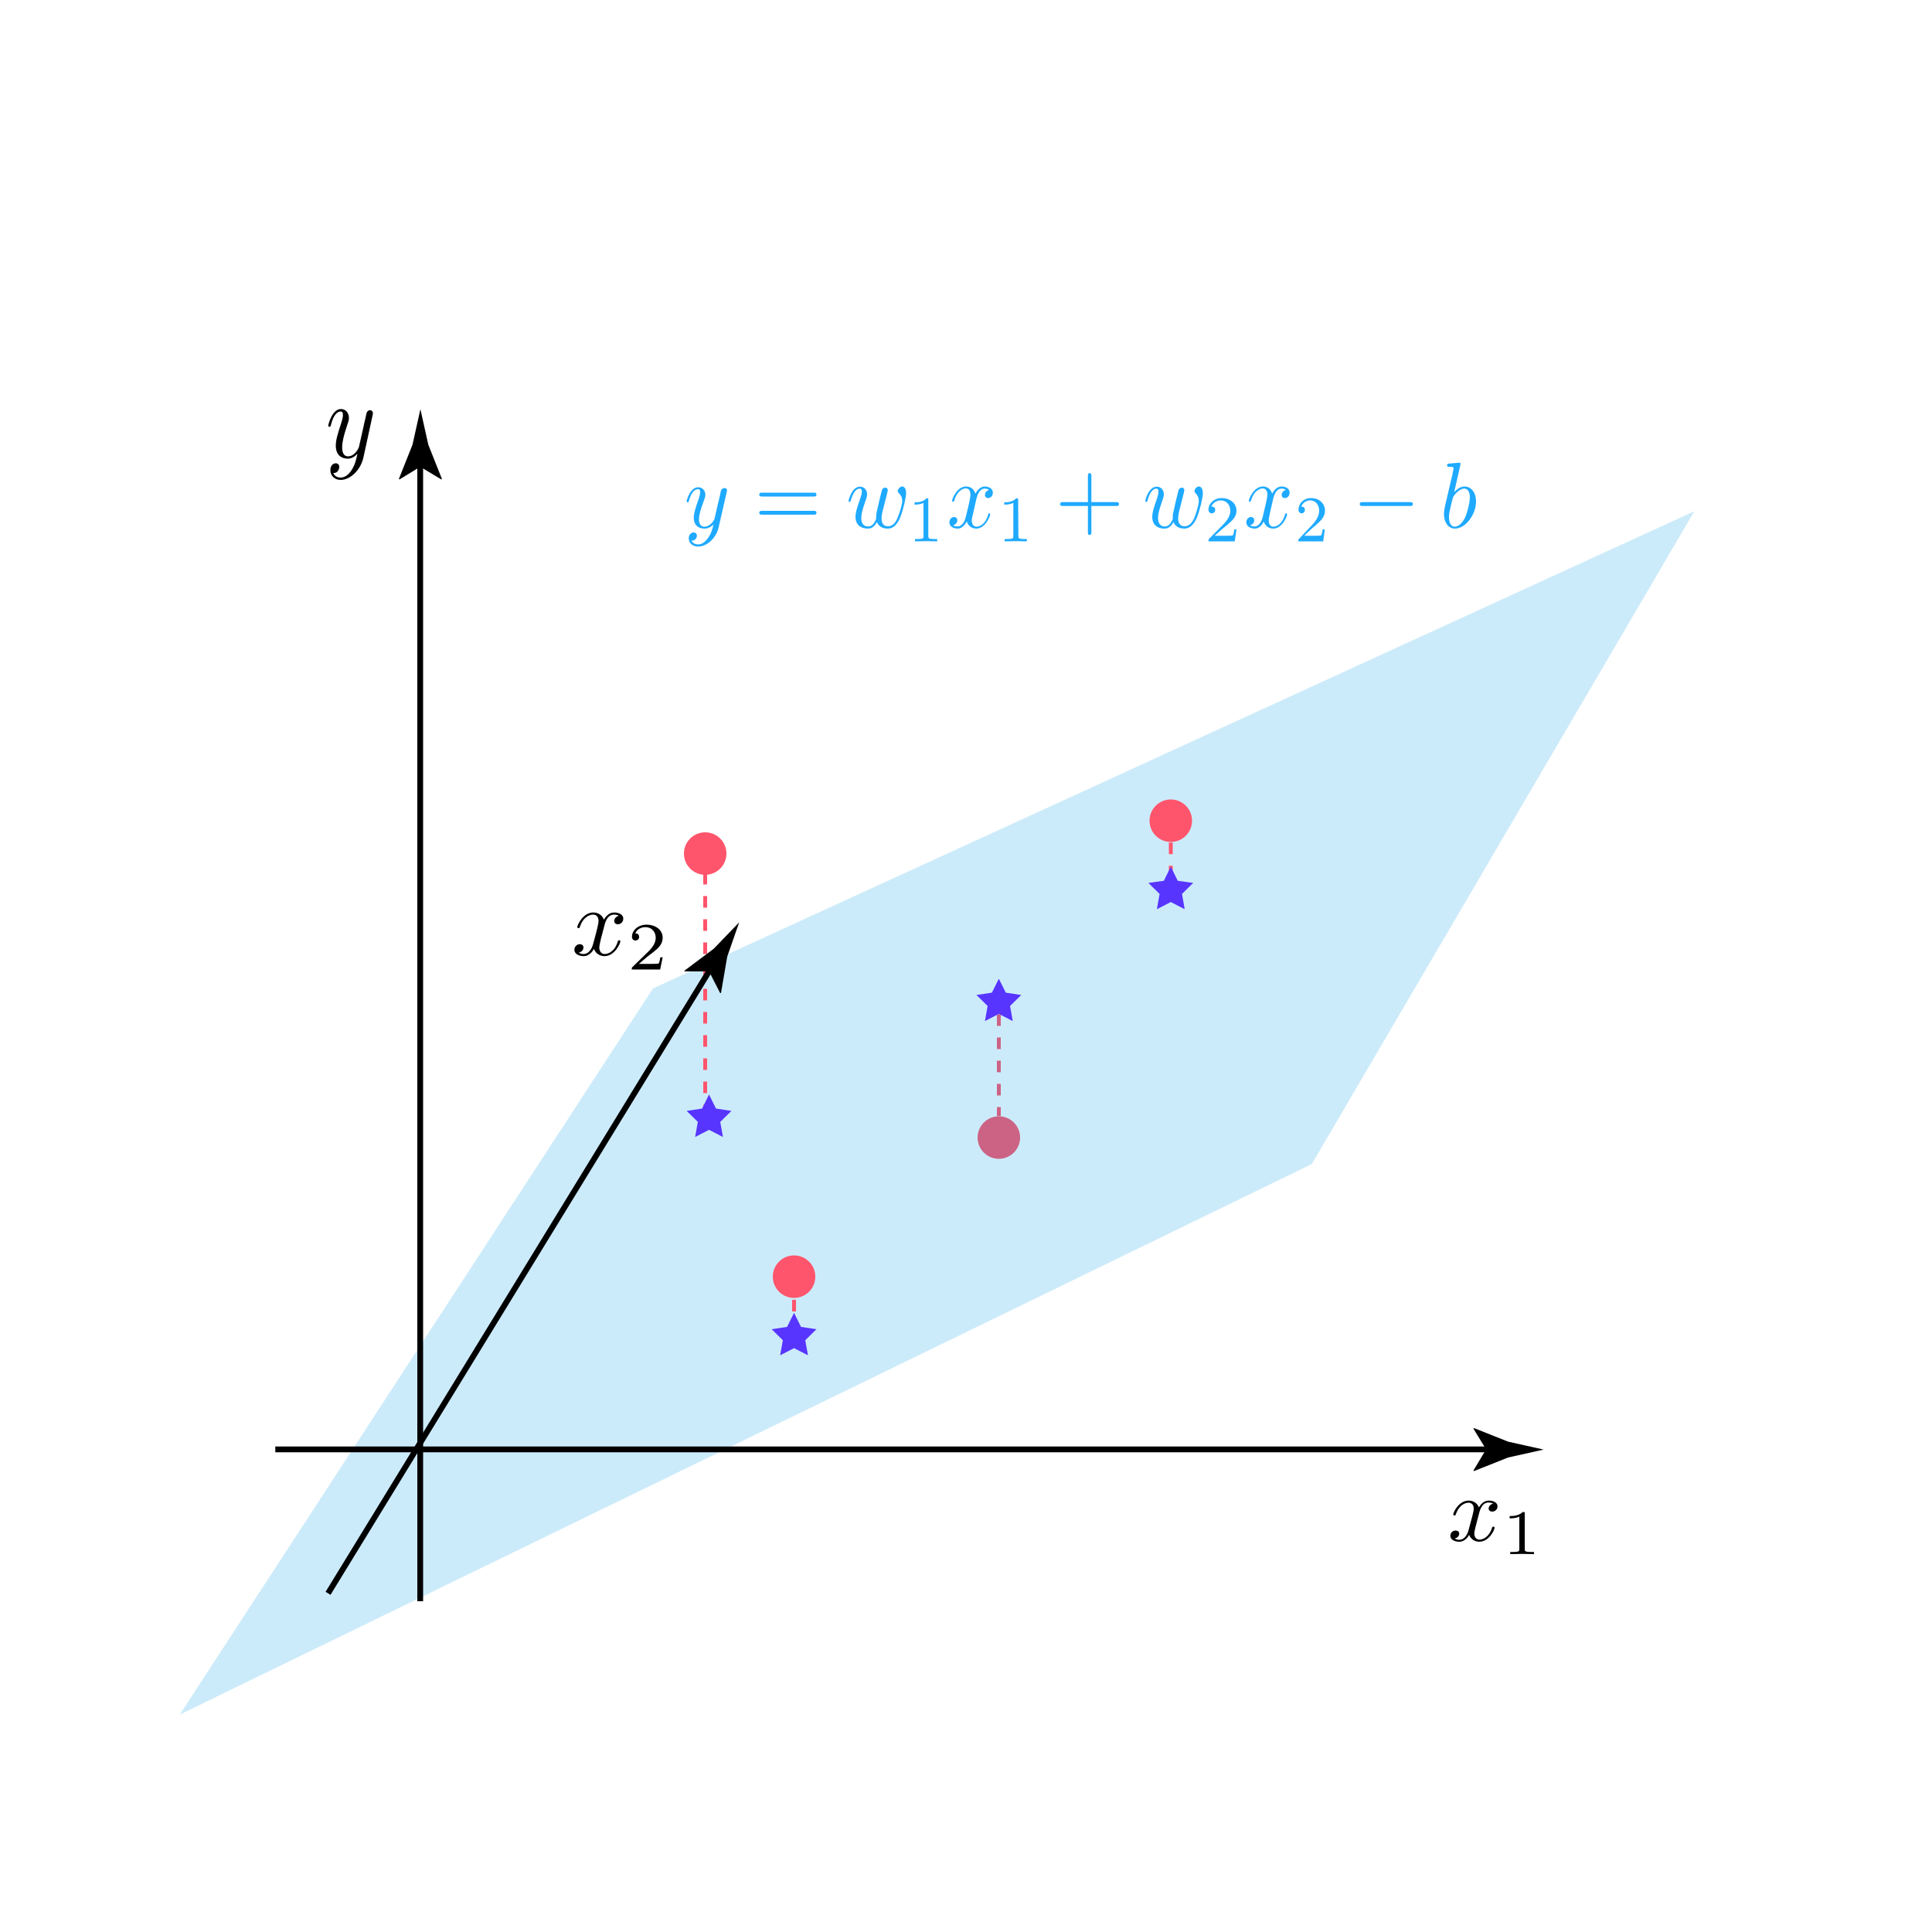 <?xml version="1.0" encoding="utf-8"?>
<!-- Generator: Adobe Illustrator 26.5.0, SVG Export Plug-In . SVG Version: 6.00 Build 0)  -->
<svg version="1.1" id="Layer_1" xmlns="http://www.w3.org/2000/svg" xmlns:xlink="http://www.w3.org/1999/xlink" x="0px" y="0px"
	 viewBox="0 0 1000 1000" style="enable-background:new 0 0 1000 1000;" xml:space="preserve">
<style type="text/css">
	.st0{fill-rule:evenodd;clip-rule:evenodd;fill:#FF556C;}
	.st1{fill:none;stroke:#FF556C;stroke-width:2;stroke-miterlimit:10;stroke-dasharray:6;}
	.st2{opacity:0.2;fill-rule:evenodd;clip-rule:evenodd;fill:#009EE9;enable-background:new    ;}
	.st3{fill:none;}
	.st4{fill:none;stroke:#000000;stroke-width:3;stroke-miterlimit:10;}
	.st5{fill-rule:evenodd;clip-rule:evenodd;}
	.st6{fill-rule:evenodd;clip-rule:evenodd;fill:#1FAAFF;}
	.st7{fill-rule:evenodd;clip-rule:evenodd;fill:#5735FF;}
</style>
<circle class="st0" cx="517" cy="588.8" r="11"/>
<line class="st1" x1="517" y1="525" x2="517" y2="577.7"/>
<polygon class="st2" points="93,887.5 338,511.6 877,264.6 679,602.5 "/>
<line class="st1" x1="606" y1="436.1" x2="606" y2="459.8"/>
<line class="st1" x1="411" y1="690.8" x2="411" y2="650.8"/>
<line class="st1" x1="365" y1="577.8" x2="365" y2="432.8"/>
<g>
	<line class="st3" x1="142.5" y1="750.2" x2="799" y2="750.2"/>
	<g>
		<line class="st4" x1="142.5" y1="750.2" x2="774.5" y2="750.2"/>
		<g>
			<path d="M769.2,750.2l-6.6-10.8l0.4-0.2l17.6,7c6.1,1.4,12.3,2.7,18.4,4.1c-6.1,1.4-12.3,2.7-18.4,4.1l-17.6,7l-0.4-0.2
				L769.2,750.2z"/>
		</g>
	</g>
</g>
<g>
	<line class="st3" x1="169.8" y1="824.7" x2="382.6" y2="477.4"/>
	<g>
		<line class="st4" x1="169.8" y1="824.7" x2="369.8" y2="498.2"/>
		<g>
			<path d="M367,502.8h-12.7v-0.4l15.2-11.4c4.4-4.5,8.7-9.1,13.1-13.6c-2.1,5.9-4.1,11.9-6.2,17.8l-3.2,18.7l-0.4,0.2L367,502.8z"
				/>
		</g>
	</g>
</g>
<g>
	<line class="st3" x1="217.5" y1="828.8" x2="217.5" y2="211.8"/>
	<g>
		<line class="st4" x1="217.5" y1="828.8" x2="217.5" y2="236.3"/>
		<g>
			<path d="M217.5,241.6l-10.8,6.6l-0.2-0.4l7-17.6c1.4-6.1,2.7-12.3,4.1-18.4c1.4,6.1,2.7,12.3,4.1,18.4l7,17.6l-0.2,0.4
				L217.5,241.6z"/>
		</g>
	</g>
</g>
<g>
	<path class="st5" d="M765.6,783.2c0.3-1.2,1.4-5.5,4.8-5.5c0.3,0,1.5,0,2.5,0.6c-1.4,0.2-2.4,1.4-2.4,2.5c0,0.8,0.6,1.6,1.9,1.6
		c1.1,0,2.7-0.8,2.7-2.7c0-2.4-2.9-3-4.5-3c-2.9,0-4.5,2.5-5.1,3.5c-1.3-3-4-3.5-5.3-3.5c-5.1,0-8,6-8,7.2c0,0.5,0.5,0.5,0.6,0.5
		c0.4,0,0.6-0.1,0.7-0.5c1.7-5,4.9-6.1,6.6-6.1c0.9,0,2.7,0.4,2.7,3.1c0,1.4-0.9,4.6-2.7,11.2c-0.8,2.9-2.6,4.9-4.7,4.9
		c-0.3,0-1.4,0-2.5-0.7c1.3-0.2,2.4-1.2,2.4-2.5c0-1.2-1.1-1.6-1.9-1.6c-1.5,0-2.7,1.2-2.7,2.7c0,2.2,2.5,3.1,4.6,3.1
		c3.3,0,5-3.3,5.1-3.6c0.6,1.7,2.4,3.6,5.3,3.6c5,0,7.9-6.1,7.9-7.3c0-0.5-0.5-0.5-0.6-0.5c-0.5,0-0.6,0.2-0.7,0.5
		c-1.6,5.1-4.9,6.2-6.5,6.2c-1.9,0-2.7-1.5-2.7-3.1c0-1,0.3-2.1,0.8-4.1L765.6,783.2"/>
	<path class="st5" d="M789.2,783.5c0-0.9,0-0.9-1-0.9c-2.2,2.1-5.3,2.1-6.8,2.1v1.2c0.9,0,3.2,0,5-0.9v16.8c0,1,0,1.5-3.4,1.5h-1.3
		v1.1c0.6,0,4.8-0.1,6.1-0.1c1.1,0,5.4,0.1,6.2,0.1v-1.1h-1.4c-3.4,0-3.4-0.5-3.4-1.5L789.2,783.5"/>
</g>
<g>
	<path class="st5" d="M312.8,479.2c0.3-1.3,1.4-5.8,5-5.8c0.3,0,1.5,0,2.6,0.6c-1.4,0.2-2.5,1.5-2.5,2.7c0,0.8,0.6,1.7,1.9,1.7
		c1.1,0,2.8-0.8,2.8-2.9c0-2.5-3-3.2-4.7-3.2c-3,0-4.7,2.6-5.3,3.7c-1.3-3.2-4.1-3.7-5.5-3.7c-5.3,0-8.3,6.4-8.3,7.6
		c0,0.5,0.5,0.5,0.6,0.5c0.4,0,0.6-0.1,0.7-0.5c1.7-5.3,5.1-6.5,6.9-6.5c0.9,0,2.8,0.4,2.8,3.3c0,1.5-0.9,4.9-2.8,11.9
		c-0.8,3.1-2.7,5.2-4.9,5.2c-0.3,0-1.4,0-2.6-0.7c1.3-0.2,2.5-1.3,2.5-2.7c0-1.3-1.1-1.7-1.9-1.7c-1.5,0-2.8,1.3-2.8,2.9
		c0,2.3,2.6,3.3,4.8,3.3c3.4,0,5.2-3.5,5.3-3.8c0.6,1.8,2.5,3.8,5.5,3.8c5.2,0,8.2-6.5,8.2-7.7c0-0.5-0.5-0.5-0.6-0.5
		c-0.5,0-0.6,0.2-0.7,0.5c-1.6,5.4-5.1,6.6-6.8,6.6c-1.9,0-2.8-1.6-2.8-3.3c0-1.1,0.3-2.2,0.8-4.4L312.8,479.2"/>
	<path class="st5" d="M343,495.5h-1.2c-0.1,0.7-0.5,2.8-0.9,3.2c-0.3,0.2-3.1,0.2-3.6,0.2h-6.6c3.8-3.3,5-4.3,7.2-5.9
		c2.7-2.1,5.1-4.2,5.1-7.6c0-4.2-3.8-6.8-8.4-6.8c-4.4,0-7.5,3-7.5,6.3c0,1.8,1.5,1.9,1.9,1.9c0.8,0,1.8-0.6,1.8-1.8
		c0-0.7-0.2-1.9-2-1.9c1.1-2.5,3.5-3.2,5.2-3.2c3.6,0,5.4,2.7,5.4,5.5c0,3.1-2.3,5.5-3.4,6.7l-8.6,8.4c-0.4,0.3-0.4,0.4-0.4,1.3
		h14.7L343,495.5"/>
</g>
<g>
	<path class="st5" d="M192.8,215.2c0.2-0.8,0.2-0.9,0.2-1.3c0-1-0.7-1.6-1.5-1.6c-0.5,0-1.3,0.3-1.7,1.3c-0.1,0.2-0.5,2-0.7,3.1
		c-0.4,1.4-0.7,3-1,4.4l-2.3,10.2c-0.2,0.9-2.3,4.9-5.6,4.9c-2.6,0-3.1-2.5-3.1-4.7c0-2.6,0.8-6.1,2.5-11.1c0.8-2.3,1-3,1-4
		c0-2.6-1.6-4.7-4.1-4.7c-4.7,0-6.6,8.2-6.6,8.6c0,0.6,0.5,0.6,0.6,0.6c0.5,0,0.5-0.1,0.8-1c1.3-5.2,3.3-6.9,5-6.9
		c0.4,0,1.2,0,1.2,1.8c0,1.4-0.5,2.8-0.8,3.9c-2,6-2.9,9.3-2.9,11.9c0,5.1,3.1,6.8,6.2,6.8c1.9,0,3.6-1,5-2.6
		c-0.6,3-1.2,5.8-3.2,8.8c-1.3,1.9-3.2,3.6-5.5,3.6c-0.7,0-3-0.2-3.8-2.4c0.8,0,1.4,0,2.1-0.7c0.5-0.6,1-1.3,1-2.4
		c0-1.7-1.3-1.9-1.8-1.9c-1.2,0-2.8,0.9-2.8,3.6c0,2.8,2.2,5,5.3,5c5.1,0,10.4-5.2,11.8-11.6L192.8,215.2"/>
</g>
<g>
	<path class="st6" d="M376.1,254.9c0.2-0.7,0.2-0.8,0.2-1.1c0-0.9-0.6-1.2-1.4-1.2c-0.4,0-1.1,0.3-1.6,1c-0.1,0.3-0.5,1.7-0.6,2.6
		c-0.3,1.2-0.6,2.5-0.9,3.8l-2,8.6c-0.2,0.7-2.2,4-5.2,4c-2.3,0-2.8-2.1-2.8-3.8c0-2.2,0.8-5.1,2.4-9.3c0.7-1.9,0.9-2.5,0.9-3.4
		c0-2.1-1.5-3.9-3.7-3.9c-4.3,0-6,6.9-6,7.3s0.5,0.5,0.5,0.5c0.5,0,0.5-0.1,0.7-0.9c1.3-4.5,3.1-5.9,4.7-5.9c0.4,0,1.1,0,1.1,1.5
		c0,1.2-0.5,2.5-0.7,3.3c-1.8,5.1-2.6,7.7-2.6,10c0,4.2,2.8,5.6,5.5,5.6c1.8,0,3.4-0.8,4.7-2.1c-0.6,2.5-1.2,4.8-3,7.2
		c-1.2,1.6-2.9,3.1-4.9,3.1c-0.6,0-2.7-0.2-3.5-2c0.7,0,1.3,0,1.9-0.6c0.5-0.5,0.9-1,0.9-1.9c0-1.5-1.2-1.7-1.6-1.7
		c-1.1,0-2.6,0.8-2.6,3.1c0,2.4,2,4.2,4.8,4.2c4.7,0,9.3-4.4,10.6-9.7L376.1,254.9"/>
	<path class="st6" d="M421.2,257c0.6,0,1.4,0,1.4-1s-0.8-1-1.4-1h-26.7c-0.6,0-1.5,0-1.5,1s0.9,1,1.5,1H421.2L421.2,257L421.2,257z
		 M421.2,266.4c0.6,0,1.4,0,1.4-1s-0.8-1-1.4-1h-26.7c-0.6,0-1.5,0-1.5,1s0.9,1,1.5,1H421.2"/>
	<path class="st6" d="M458.8,256.9c0.3-1.1,0.7-2.9,0.7-3.2c0-0.9-0.6-1.3-1.4-1.3c-0.5,0-1.4,0.4-1.6,1.3
		c-0.2,0.3-2.3,9.4-2.6,10.7c-0.3,1.4-0.4,2.3-0.4,3.2c0,0.6,0,0.7,0,0.9c-1,2.6-2.3,4-4.1,4c-3.6,0-3.6-3.6-3.6-4.3
		c0-1.5,0.2-3.5,2.3-9.3c0.5-1.4,0.7-2.1,0.7-3.1c0-2.1-1.4-3.9-3.7-3.9c-4.2,0-5.9,6.9-5.9,7.4s0.5,0.5,0.5,0.5
		c0.5,0,0.5-0.1,0.7-0.9c1.3-4.4,3-6,4.6-6c0.4,0,1.1,0.1,1.1,1.6c0,1.2-0.5,2.5-0.8,3.4c-2,5.6-2.5,7.8-2.5,9.6
		c0,4.4,3.1,6.1,6.4,6.1c0.8,0,2.9,0,4.7-3.4c1.2,3.1,4.2,3.4,5.6,3.4c3.4,0,5.3-3,6.5-5.9c1.5-3.8,3-10.2,3-12.5
		c0-2.6-1.2-3.4-2-3.4c-1.1,0-2.3,1.3-2.3,2.3c0,0.7,0.3,1,0.7,1.3c0.5,0.5,1.6,1.7,1.6,4c0,1.6-1.4,6.3-2.5,8.8
		c-1.1,2.6-2.7,4.2-4.9,4.2s-3.3-1.4-3.3-4.1c0-1.3,0.3-2.9,0.5-3.6L458.8,256.9"/>
	<path class="st6" d="M480.5,258.8c0-0.9,0-0.9-0.9-0.9c-2,2.1-4.9,2.1-6.2,2.1v1.2c0.7,0,2.8,0,4.6-0.9v17.2c0,1.1,0,1.5-3.2,1.5
		h-1.2v1.2c0.5,0,4.5-0.1,5.7-0.1c1,0,5,0.1,5.8,0.1V279h-1.4c-3.2,0-3.2-0.5-3.2-1.5V258.8"/>
	<path class="st6" d="M505.3,258.6c0.3-1.3,1.3-5.7,4.4-5.7c0.3,0,1.3,0,2.3,0.7c-1.3,0.2-2.2,1.4-2.2,2.6c0,0.8,0.5,1.6,1.7,1.6
		c1,0,2.4-0.9,2.4-2.8c0-2.5-2.7-3.2-4.2-3.2c-2.6,0-4.3,2.6-4.8,3.7c-1.1-3.2-3.5-3.7-4.9-3.7c-4.6,0-7.2,6.3-7.2,7.4
		c0,0.5,0.5,0.5,0.5,0.5c0.4,0,0.5-0.1,0.6-0.6c1.5-5,4.4-6.3,6-6.3c0.9,0,2.4,0.5,2.4,3.3c0,1.4-0.7,4.6-2.4,11.4
		c-0.7,3-2.3,5-4.3,5c-0.3,0-1.3,0-2.3-0.6c1.2-0.3,2.2-1.3,2.2-2.6s-1-1.7-1.7-1.7c-1.4,0-2.4,1.3-2.4,2.8c0,2.2,2.3,3.2,4.3,3.2
		c2.9,0,4.5-3.4,4.7-3.7c0.5,1.8,2.2,3.7,4.9,3.7c4.6,0,7.2-6.2,7.2-7.4c0-0.5-0.4-0.5-0.5-0.5c-0.4,0-0.5,0.2-0.5,0.6
		c-1.4,5.1-4.5,6.3-6,6.3c-1.8,0-2.5-1.5-2.5-3.2c0-1.1,0.3-2.1,0.8-4.2L505.3,258.6"/>
	<path class="st6" d="M527,258.8c0-0.9-0.1-0.9-1-0.9c-2,2.1-4.9,2.1-6.2,2.1v1.2c0.7,0,2.8,0,4.7-0.9v17.2c0,1.1,0,1.5-3.2,1.5H520
		v1.2c0.6,0,4.6-0.1,5.8-0.1c0.9,0,4.9,0.1,5.7,0.1V279h-1.2c-3.2,0-3.2-0.5-3.2-1.5L527,258.8"/>
	<path class="st6" d="M564.9,261.9h12.8c0.6,0,1.5,0,1.5-1s-0.8-1-1.5-1h-12.8v-13.5c0-0.7,0-1.5-0.9-1.5s-0.9,0.9-0.9,1.5v13.5
		h-12.8c-0.6,0-1.6,0-1.6,1s0.9,1,1.6,1h12.8v13.5c0,0.7,0,1.5,0.9,1.5s0.9-0.9,0.9-1.5V261.9"/>
	<path class="st6" d="M612.3,256.9c0.3-1.1,0.7-2.9,0.7-3.2c0-0.9-0.6-1.3-1.3-1.3c-0.5,0-1.4,0.4-1.7,1.3
		c-0.1,0.3-2.3,9.4-2.5,10.7c-0.4,1.4-0.5,2.3-0.5,3.2c0,0.6,0,0.7,0.1,0.9c-1.1,2.6-2.4,4-4.1,4c-3.6,0-3.6-3.6-3.6-4.3
		c0-1.5,0.2-3.5,2.3-9.3c0.5-1.4,0.7-2.1,0.7-3.1c0-2.1-1.4-3.9-3.7-3.9c-4.2,0-5.9,6.9-5.9,7.4s0.5,0.5,0.5,0.5
		c0.5,0,0.5-0.1,0.7-0.9c1.2-4.4,3-6,4.5-6c0.4,0,1.1,0.1,1.1,1.6c0,1.2-0.5,2.5-0.7,3.4c-2,5.6-2.5,7.8-2.5,9.6
		c0,4.4,3,6.1,6.3,6.1c0.8,0,2.9,0,4.7-3.4c1.2,3.1,4.3,3.4,5.6,3.4c3.4,0,5.4-3,6.6-5.9c1.5-3.8,3-10.2,3-12.5c0-2.6-1.3-3.4-2-3.4
		c-1.2,0-2.3,1.3-2.3,2.3c0,0.7,0.3,1,0.6,1.3c0.5,0.5,1.6,1.7,1.6,4c0,1.6-1.3,6.3-2.4,8.8c-1.2,2.6-2.8,4.2-5,4.2
		c-2.1,0-3.3-1.4-3.3-4.1c0-1.3,0.4-2.9,0.5-3.6L612.3,256.9"/>
	<path class="st6" d="M640,274h-1.1c-0.1,0.8-0.4,2.7-0.8,3.1c-0.3,0.2-2.7,0.2-3.2,0.2h-6.2c3.5-3.2,4.6-4.1,6.6-5.7
		c2.4-2,4.7-4.1,4.7-7.2c0-4.1-3.5-6.6-7.7-6.6c-4,0-6.8,2.9-6.8,6c0,1.7,1.4,1.9,1.7,1.9c0.8,0,1.8-0.6,1.8-1.8
		c0-0.6-0.3-1.7-2-1.7c1-2.4,3.3-3.2,4.8-3.2c3.3,0,5,2.6,5,5.4c0,2.9-2,5.2-3.1,6.5l-7.9,8c-0.3,0.3-0.3,0.4-0.3,1.3h13.6L640,274"
		/>
	<path class="st6" d="M658.9,258.6c0.3-1.3,1.3-5.7,4.4-5.7c0.3,0,1.4,0,2.3,0.7c-1.3,0.2-2.2,1.4-2.2,2.6c0,0.8,0.5,1.6,1.7,1.6
		c1,0,2.4-0.9,2.4-2.8c0-2.5-2.6-3.2-4.2-3.2c-2.6,0-4.3,2.6-4.8,3.7c-1.1-3.2-3.5-3.7-4.8-3.7c-4.7,0-7.3,6.3-7.3,7.4
		c0,0.5,0.5,0.5,0.5,0.5c0.4,0,0.5-0.1,0.6-0.6c1.5-5,4.5-6.3,6.1-6.3c0.8,0,2.4,0.5,2.4,3.3c0,1.4-0.8,4.6-2.4,11.4
		c-0.7,3-2.4,5-4.3,5c-0.3,0-1.3,0-2.3-0.6c1.2-0.3,2.2-1.3,2.2-2.6s-1-1.7-1.7-1.7c-1.4,0-2.4,1.3-2.4,2.8c0,2.2,2.3,3.2,4.3,3.2
		c3,0,4.6-3.4,4.7-3.7c0.5,1.8,2.2,3.7,4.9,3.7c4.6,0,7.2-6.2,7.2-7.4c0-0.5-0.5-0.5-0.5-0.5c-0.5,0-0.5,0.2-0.6,0.6
		c-1.4,5.1-4.5,6.3-6,6.3c-1.7,0-2.4-1.5-2.4-3.2c0-1.1,0.3-2.1,0.7-4.2L658.9,258.6"/>
	<path class="st6" d="M685.7,274h-1.1c-0.1,0.8-0.4,2.7-0.8,3.1c-0.2,0.2-2.6,0.2-3,0.2h-5.7c3.2-3.2,4.3-4.1,6.2-5.7
		c2.3-2,4.5-4.1,4.5-7.2c0-4.1-3.3-6.6-7.2-6.6s-6.5,2.9-6.5,6c0,1.7,1.3,1.9,1.7,1.9c0.7,0,1.6-0.6,1.6-1.8c0-0.6-0.2-1.7-1.9-1.7
		c1-2.4,3.1-3.2,4.6-3.2c3.1,0,4.7,2.6,4.7,5.4c0,2.9-1.9,5.2-2.9,6.5l-7.5,8c-0.4,0.3-0.4,0.4-0.4,1.3h12.9L685.7,274"/>
	<path class="st6" d="M729.8,261.9c0.7,0,1.5,0,1.5-1s-0.8-1-1.5-1h-24.5c-0.7,0-1.5,0-1.5,1s0.8,1,1.5,1H729.8"/>
	<path class="st6" d="M756,240.1c0-0.1,0-0.6-0.6-0.6c-1,0-4.4,0.4-5.6,0.5c-0.4,0.1-0.8,0.1-0.8,1c0,0.6,0.4,0.6,1.1,0.6
		c2.2,0,2.3,0.4,2.3,0.9c0,0.3-0.5,1.9-0.6,3l-3.7,15.7c-0.5,2.4-0.7,3.2-0.7,4.9c0,4.5,2.4,7.5,5.7,7.5c5.4,0,10.9-7.2,10.9-14.1
		c0-4.4-2.4-7.7-6-7.7c-2.1,0-3.9,1.5-5.3,2.9L756,240.1L756,240.1L756,240.1z M751.8,258.4c0.3-1,0.3-1.1,0.6-1.6
		c2.3-3.1,4.3-3.9,5.5-3.9c1.6,0,2.9,1.5,2.9,4.5c0,2.8-1.5,8.4-2.4,10.3c-1.5,3.2-3.6,4.9-5.4,4.9c-1.5,0-3-1.3-3-4.8
		c0-1,0-1.8,0.7-4.9L751.8,258.4"/>
</g>
<polygon class="st7" points="517,506.6 520.6,513.8 528.6,515 522.8,520.7 524.2,528.5 517,524.8 509.8,528.5 511.2,520.7 
	505.4,515 513.4,513.8 "/>
<polygon class="st7" points="367,566.5 370.6,573.8 378.6,575 372.8,580.7 374.2,588.5 367,584.8 359.8,588.5 361.2,580.7 
	355.4,575 363.4,573.8 "/>
<polygon class="st7" points="411,679.5 414.6,686.8 422.6,688 416.8,693.7 418.2,701.5 411,697.8 403.8,701.5 405.2,693.7 
	399.4,688 407.4,686.8 "/>
<polygon class="st7" points="606,448.6 609.6,455.9 617.6,457 611.8,462.7 613.2,470.6 606,466.9 598.8,470.6 600.2,462.7 
	594.4,457 602.4,455.9 "/>
<circle class="st0" cx="411" cy="660.8" r="11"/>
<circle class="st0" cx="606" cy="424.8" r="11"/>
<circle class="st0" cx="365" cy="441.8" r="11"/>
</svg>
